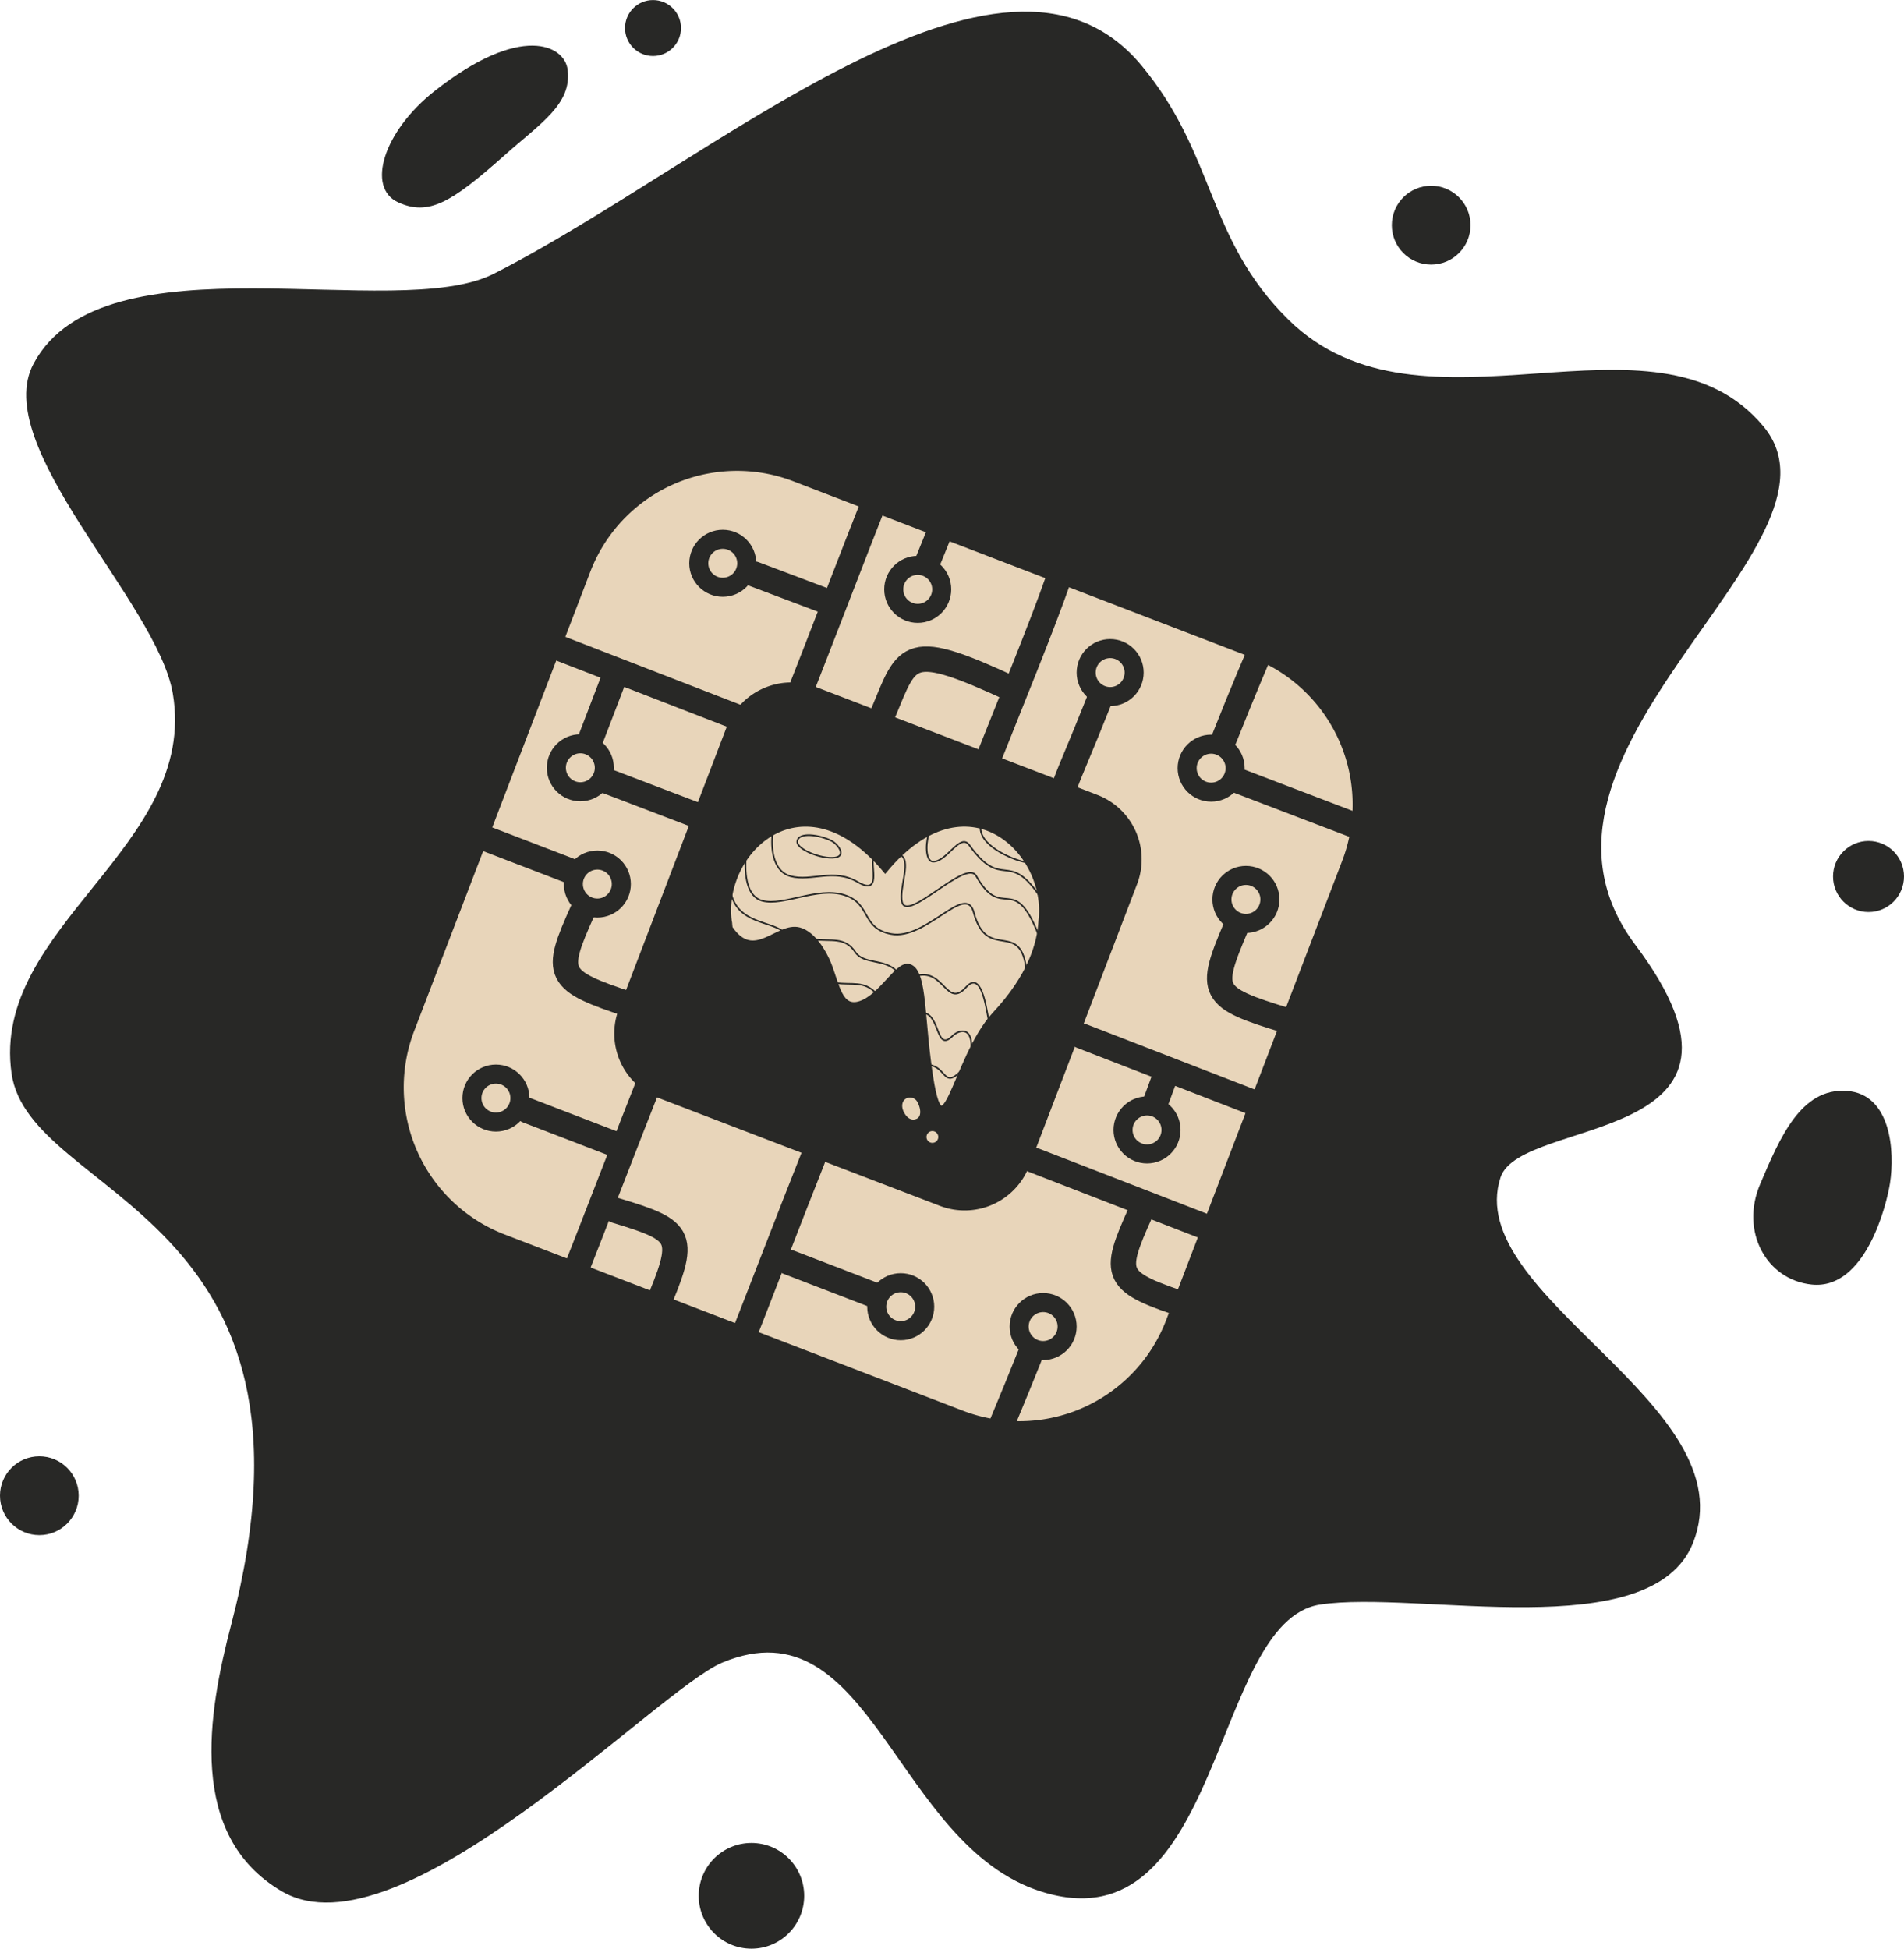 <svg xmlns="http://www.w3.org/2000/svg" width="300" height="307.03" viewBox="0 0 300 307.03"><defs><style>.cls-1{fill:#282826;}.cls-2,.cls-4,.cls-6{fill:#e8d5ba;}.cls-3,.cls-5,.cls-7{fill:none;}.cls-3,.cls-4,.cls-5,.cls-6,.cls-7{stroke:#282826;}.cls-3,.cls-4,.cls-5{stroke-linecap:round;stroke-linejoin:round;}.cls-3,.cls-4{stroke-width:4px;}.cls-5{stroke-width:3px;}.cls-6,.cls-7{stroke-miterlimit:10;}.cls-6{stroke-width:0.75px;}.cls-7{stroke-width:0.25px;}</style></defs><g id="Layer_2" data-name="Layer 2"><g id="blob"><path id="base-blob" class="cls-1" d="M77.79,43.14c34.49-17.55,80.15-59,102-32.9,11.77,14.1,10.27,27.3,23.15,40.06,21.15,20.94,57.74-3.74,74.91,16.88,15.54,18.66-43,51.23-20.21,81.65,23.95,31.89-18,26.94-21.21,36.68-6.13,18.7,39,35.83,30.32,57.6-6.55,16.38-43.5,7.36-58.78,9.71-17.17,2.64-15.24,54.18-43.84,45.23-23.16-7.24-26.79-45.87-50.29-36.11C103.47,266.25,63,308.86,44.42,298c-15-8.78-11.64-28.08-8-42,17.11-65.27-31.76-67-34.6-86.87-3.3-23.11,29.49-35.7,25.41-59.85-2.44-14.41-28.92-39-21.93-52C16.36,36.7,62.3,51,77.79,43.14Z"/><ellipse id="blob-7" class="cls-1" cx="6.2" cy="235.66" rx="6.2" ry="6.21"/><ellipse id="blob-6" class="cls-1" cx="118.4" cy="298.7" rx="8.31" ry="8.33"/><path id="blob-5" class="cls-1" d="M285.46,202.39c-7.12-.73-11.32-8.34-8.12-15.84,3.09-7.26,6.4-15.18,13.64-14.67,7,.49,7.59,9.56,6.81,14.55C297.27,189.82,293.92,203.27,285.46,202.39Z"/><ellipse id="blob-4" class="cls-1" cx="294.41" cy="138.1" rx="5.59" ry="5.6"/><ellipse id="blob-3" class="cls-1" cx="225.5" cy="35.48" rx="6.2" ry="6.21"/><ellipse id="blob-2" class="cls-1" cx="102.89" cy="4.42" rx="4.41" ry="4.41"/><path id="blob-1" class="cls-1" d="M62.71,31.87c-5-2.31-2.32-11.15,5.77-17.53C82.11,3.59,89,7.14,89.44,11c.68,5.44-4.29,8.43-10,13.52C71.12,31.91,67.54,34.09,62.71,31.87Z"/></g><g id="chip-base"><path class="cls-2" d="M151.73,222.27,79.51,194.5a24.83,24.83,0,0,1-14.25-32.06L93,90.11a24.76,24.76,0,0,1,32-14.28l72.22,27.77a24.81,24.81,0,0,1,14.25,32.06L183.74,208A24.76,24.76,0,0,1,151.73,222.27Z"/><path class="cls-1" d="M148.11,190l-44.34-17a10.88,10.88,0,0,1-6.26-14.05l17-44.44a10.89,10.89,0,0,1,14.07-6.26l44.34,17a10.88,10.88,0,0,1,6.26,14l-17,44.43A10.89,10.89,0,0,1,148.11,190Z"/></g><g id="circuit"><line class="cls-3" x1="118.83" y1="90.45" x2="130.57" y2="94.88"/><path class="cls-3" d="M159.79,108.71c-16.89-7.83-16.69-5.87-20.61,3.57"/><path class="cls-3" d="M91.86,143.39c-4.61,10.22-4.33,11.06,7.68,15"/><path class="cls-3" d="M179.78,190.87c-4.62,10.22-4.34,11.06,7.67,15"/><path class="cls-3" d="M194.77,146c-4.4,10.32-4.1,11.15,8,14.81"/><path class="cls-3" d="M97.06,190.73c10.74,3.24,11.19,4,6.24,15.62"/><path class="cls-4" d="M125.49,110.53c3.16-8,9.22-23.85,12.39-31.82"/><path class="cls-4" d="M90.05,201.9c3.18-8,9.26-23.85,12.43-31.82"/><path class="cls-4" d="M115.62,214.42c3.18-8,9.25-23.85,12.43-31.81"/><path class="cls-4" d="M155.9,119.11c3.17-8,8.33-20.58,10.8-27.68"/><path class="cls-4" d="M192.92,116.27c3.17-8,5.48-13.3,5.48-13.3"/><line class="cls-4" x1="194.81" y1="122.91" x2="214.31" y2="130.36"/><line class="cls-4" x1="86.94" y1="101.66" x2="116.5" y2="113.12"/><line class="cls-4" x1="162.86" y1="182.79" x2="192.41" y2="194.25"/><line class="cls-4" x1="170.42" y1="163.23" x2="199.98" y2="174.69"/><line class="cls-4" x1="146.18" y1="88.46" x2="149.16" y2="81.12"/><line class="cls-4" x1="182.14" y1="173.5" x2="183.88" y2="168.78"/><line class="cls-4" x1="109.96" y1="128.53" x2="95.62" y2="123.06"/><line class="cls-4" x1="89.62" y1="137.14" x2="76.05" y2="131.93"/><line class="cls-4" x1="96.66" y1="180.19" x2="83.1" y2="174.97"/><line class="cls-4" x1="137.75" y1="204.06" x2="124.18" y2="198.84"/><path class="cls-4" d="M167.88,123.45c.91-2.48,2.18-5.21,5.35-13.18"/><path class="cls-4" d="M156.92,226.75c.91-2.48,2.18-5.2,5.35-13.17"/><line class="cls-4" x1="93.16" y1="116.2" x2="96.51" y2="107.45"/><circle class="cls-5" cx="113.88" cy="88.75" r="3.78"/><circle class="cls-5" cx="190.83" cy="121.03" r="3.78"/><circle class="cls-5" cx="196.31" cy="141.71" r="3.78"/><circle class="cls-5" cx="91.44" cy="120.97" r="3.78"/><circle class="cls-5" cx="78.14" cy="173.01" r="3.78"/><circle class="cls-5" cx="141.92" cy="205.88" r="3.78"/><circle class="cls-5" cx="164.36" cy="209.01" r="3.78"/><circle class="cls-5" cx="94.12" cy="139.29" r="3.78"/><circle class="cls-5" cx="144.6" cy="92.86" r="3.78"/><circle class="cls-5" cx="180.73" cy="178.03" r="3.78"/><circle class="cls-5" cx="174.92" cy="105.97" r="3.78"/></g><g id="heart"><path id="heart-base-2" class="cls-6" d="M164,145.1c-.21,3.63-1.69,8.69-7.26,14.67-6.65,7.14-8.26,24.92-10.46,7.18-1-7.86-.74-14.22-3.13-14.71-1.79-.36-4.31,4.73-7.57,5.84s-3.66-2.93-5-6.26c-.72-1.76-2.42-4.74-4.66-5.33-3.42-.9-7.11,5.29-10.86-.28l-.06-.52c0-.27-.07-.55-.08-.58-1.42-11,11.61-23.46,24.55-8C152.33,121.63,165.36,134.14,164,145.1Z"/><path class="cls-2" d="M144.6,173.74c.48.91.62,2.17-.16,2.53s-1.5-.06-2-1-.34-1.89.45-2.25A1.32,1.32,0,0,1,144.6,173.74Z"/><circle class="cls-2" cx="146.91" cy="179.14" r="0.93"/><path class="cls-7" d="M125.62,132.58c-.13,1.22,3.78,2.83,5.93,2.54,1.86-.25.49-2.14-.59-2.67C129.2,131.57,125.78,131,125.62,132.58Z"/><path class="cls-7" d="M117.53,134.93c-.26,2.86.13,6.39,2.61,7,3.31.87,8.66-2.26,12.91-.91s2.61,5.21,7.31,6.13c5.55,1.08,11.8-8.16,13.06-3.41,2.1,8,7.53.83,8.33,9.41"/><path class="cls-7" d="M121.7,131.53c-.26,2.87.4,5.87,2.87,6.53,3.32.87,6.79-1.31,10.57.91s2-2.61,2.48-3.65"/><path class="cls-7" d="M141.68,134.63c2.15.69-.1,5.28.44,7.49.81,3.32,10.12-6.9,11.69-4.11,4.09,7.28,5.87-.64,9.73,9.05"/><path class="cls-7" d="M146.32,131.4c-.58,2.06-.34,4.29.64,4.36,2.2.14,4.31-4.63,5.77-2.6,5.14,7.19,6.07.79,10.91,7.78"/><path class="cls-7" d="M144.56,153.71c4.21-1.05,4.6,5.22,7.67,1.82,2.32-2.56,3.06,2.68,3.52,5.09"/><path class="cls-7" d="M145.51,159.58c2.67.36,1.94,6.27,4.56,3.65.85-.85,3-1.66,3,1.66"/><path class="cls-7" d="M128.23,148c2.67.36,4.89-.46,6.52,2,1.34,2,4.56,1,6.52,3"/><path class="cls-7" d="M115.12,140.47c1,5.22,6.58,4.56,8.54,6.52"/><path class="cls-7" d="M131.68,154.88c2.68.36,4.37-.39,6.33,1.57"/><path class="cls-7" d="M146.42,167.79c2.68.36,2.27,3.67,4.89,1.05"/><path class="cls-7" d="M154.49,130.52c.1,3.08,5.82,5.19,7.19,5.33"/></g></g></svg>